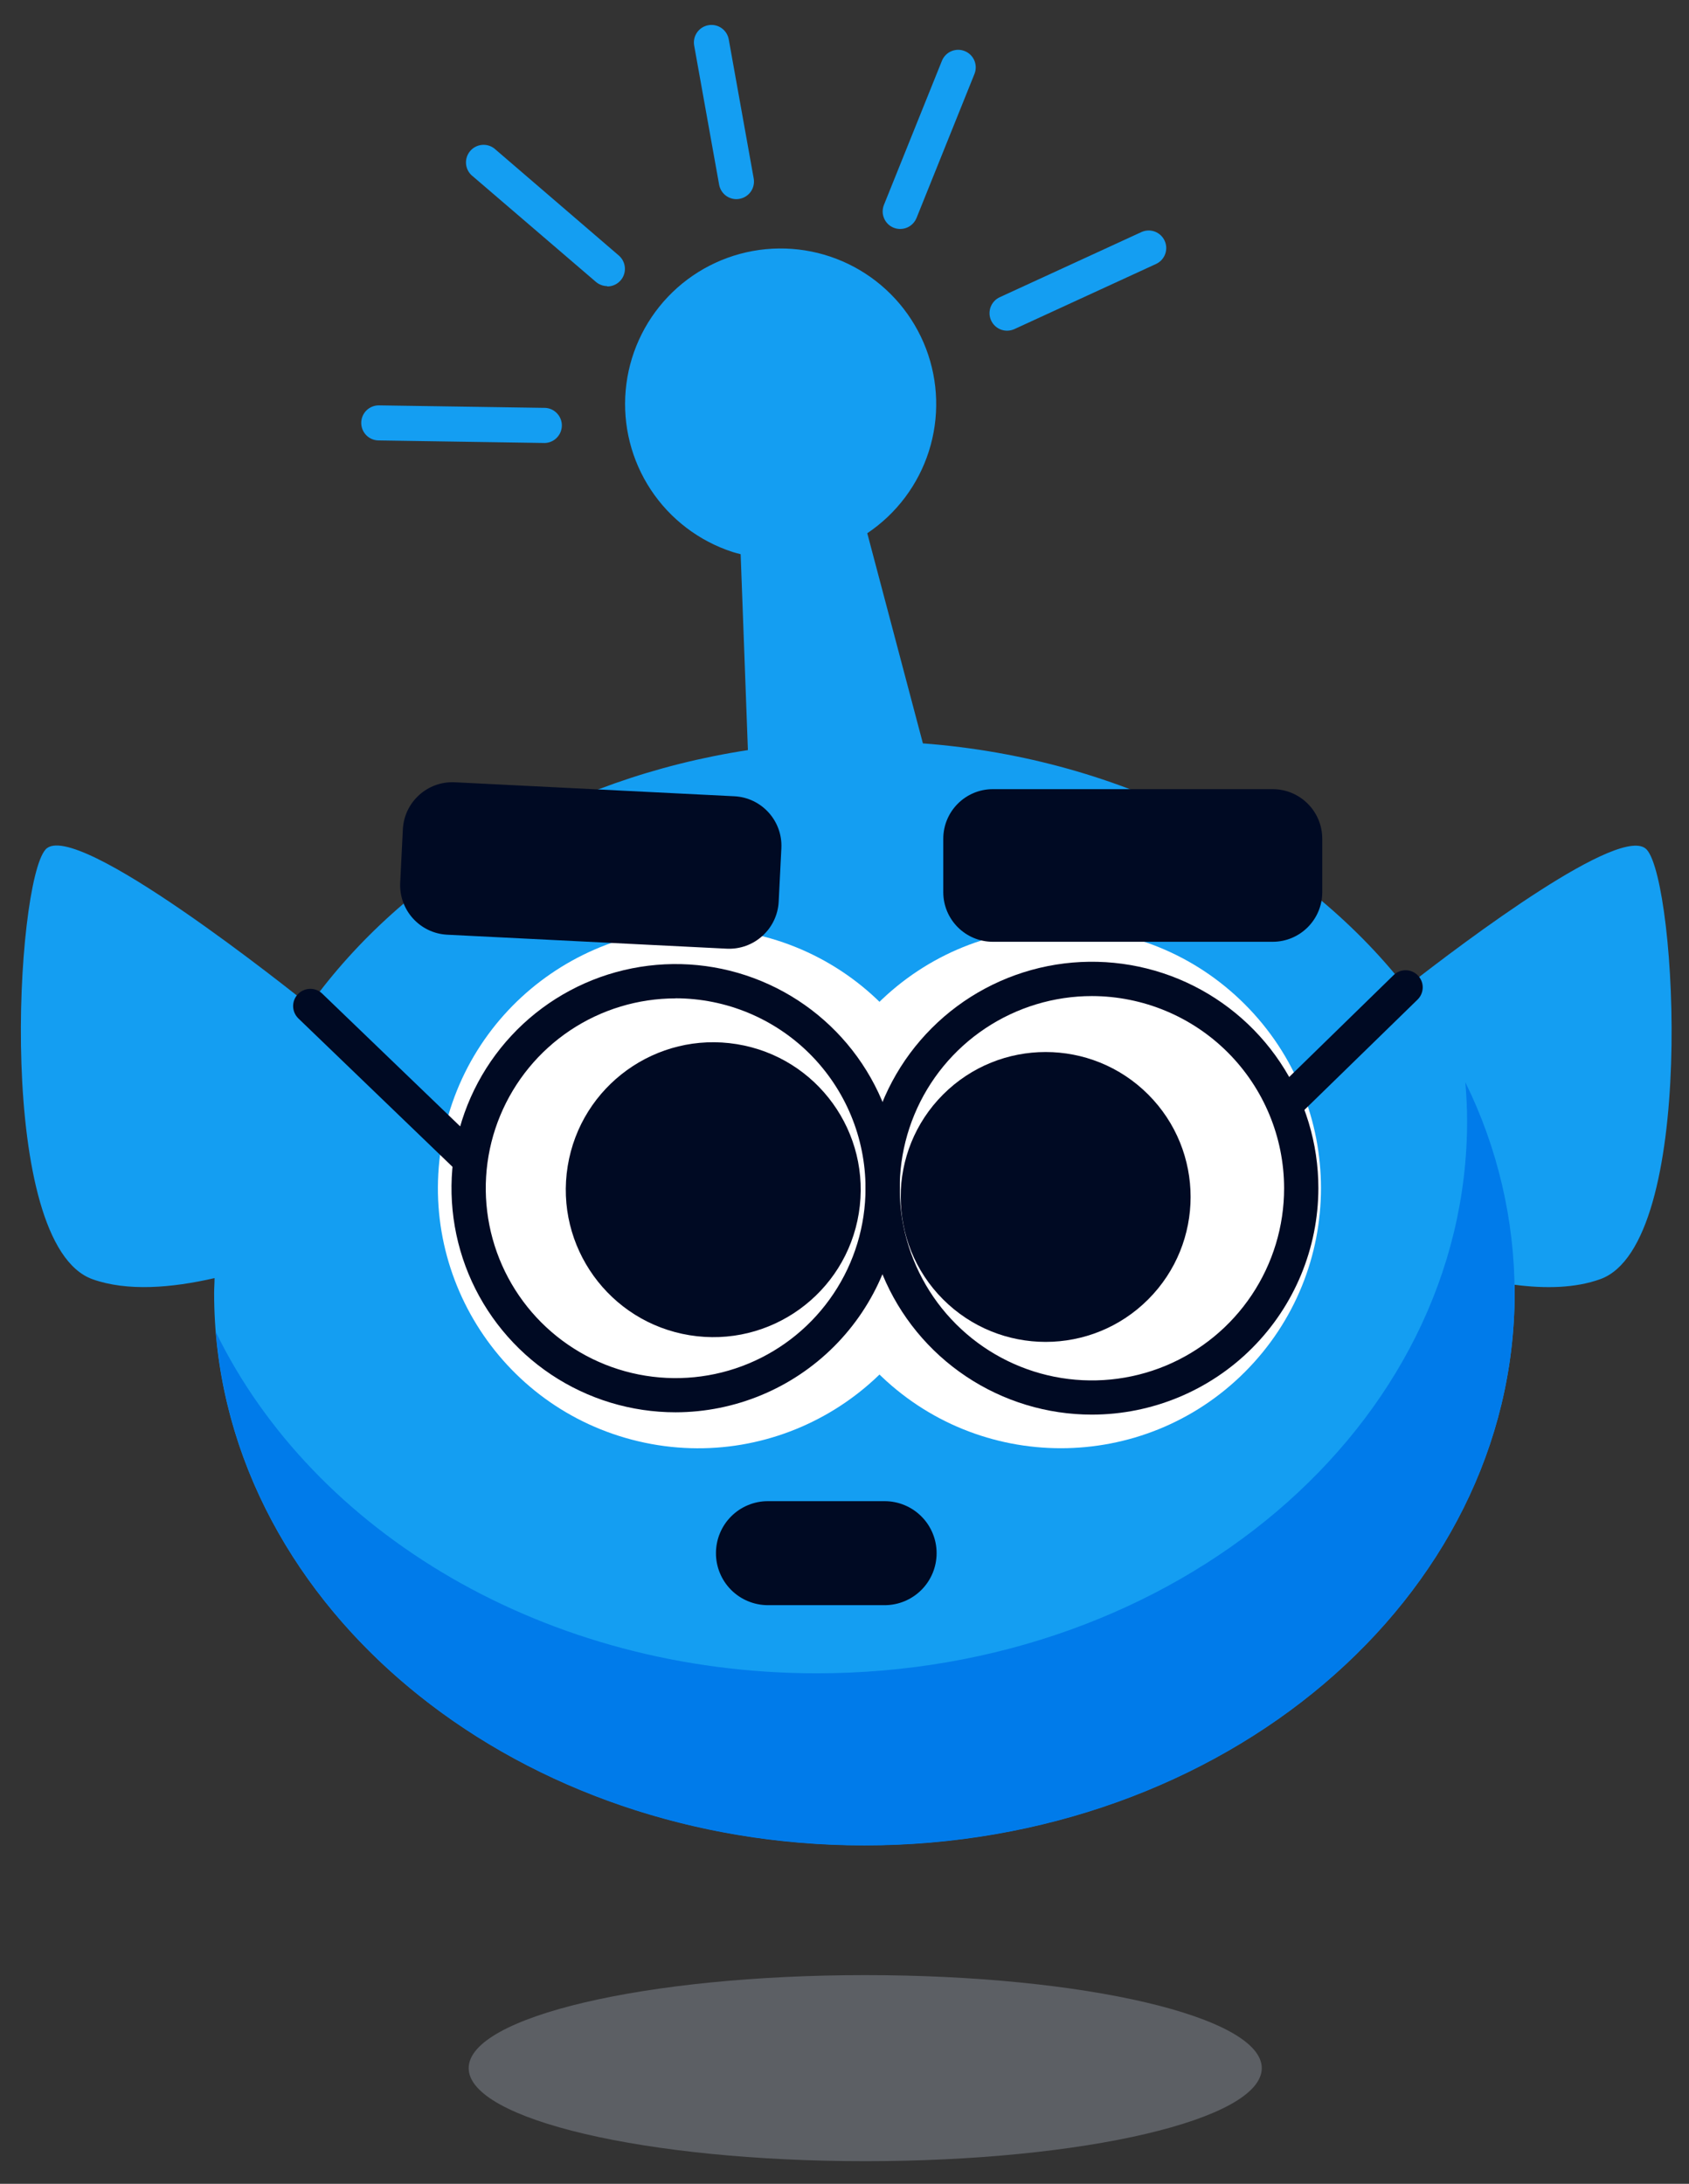 <svg width="58" height="75" viewBox="0 0 58 75" fill="none" xmlns="http://www.w3.org/2000/svg">
<rect x="0" y="0" width="58" height="75" fill="#333333" stroke="none"/>
<path d="M56.551 29.181C55.719 28.249 50.337 32.295 48.273 33.911C44.619 29.259 38.611 26.055 31.692 25.53L29.782 18.313C30.786 17.64 31.532 16.646 31.898 15.495C32.264 14.343 32.229 13.101 31.799 11.972C31.368 10.843 30.567 9.893 29.527 9.278C28.487 8.663 27.269 8.418 26.072 8.584C24.875 8.751 23.77 9.318 22.937 10.193C22.104 11.069 21.592 12.201 21.486 13.405C21.379 14.608 21.684 15.813 22.35 16.821C23.016 17.829 24.005 18.582 25.154 18.956C25.248 18.988 25.34 19.007 25.434 19.033L25.683 25.761C19.314 26.738 13.884 30 10.625 34.53C10.085 34.101 2.562 28.065 1.565 29.173C0.532 30.328 -0.149 42.728 3.172 43.931C4.366 44.359 5.896 44.233 7.368 43.894C7.368 44.066 7.353 44.235 7.353 44.406C7.353 54.881 17.349 63.371 29.682 63.371C42.014 63.371 52.012 54.881 52.012 44.406C52.012 44.312 52.012 44.218 52.012 44.123C53.069 44.261 54.097 44.239 54.952 43.931C58.274 42.737 57.584 30.336 56.551 29.181Z" fill="#149EF2"/>
<path d="M50.319 37.167C50.356 37.609 50.38 38.053 50.38 38.5C50.38 48.975 40.383 57.467 28.051 57.467C18.74 57.467 10.767 52.626 7.413 45.75C8.221 55.607 17.879 63.379 29.682 63.379C42.014 63.379 52.012 54.889 52.012 44.415C52.009 41.901 51.43 39.422 50.319 37.167Z" fill="#007BEA"/>
<path d="M32.663 42.858C33.796 38.057 30.823 33.246 26.022 32.113C21.221 30.98 16.411 33.953 15.278 38.754C14.145 43.555 17.118 48.365 21.919 49.498C26.72 50.632 31.53 47.658 32.663 42.858Z" fill="white"/>
<path d="M42.746 47.121C46.234 43.633 46.234 37.978 42.746 34.49C39.258 31.002 33.603 31.002 30.115 34.49C26.627 37.978 26.627 43.633 30.115 47.121C33.603 50.609 39.258 50.609 42.746 47.121Z" fill="white"/>
<path opacity="0.3" d="M29.712 74.222C37.233 74.222 43.329 72.792 43.329 71.027C43.329 69.263 37.233 67.832 29.712 67.832C22.191 67.832 16.094 69.263 16.094 71.027C16.094 72.792 22.191 74.222 29.712 74.222Z" fill="#BAC5D5"/>
<path d="M43.702 27.102L34.096 27.102C33.155 27.102 32.392 27.865 32.392 28.806L32.392 30.64C32.392 31.581 33.155 32.344 34.096 32.344L43.702 32.344C44.643 32.344 45.406 31.581 45.406 30.64L45.406 28.806C45.406 27.865 44.643 27.102 43.702 27.102Z" fill="#000A23"/>
<path d="M25.215 27.346L15.621 26.866C14.681 26.819 13.881 27.543 13.834 28.483L13.743 30.315C13.696 31.254 14.42 32.054 15.359 32.101L24.954 32.581C25.893 32.627 26.693 31.904 26.74 30.964L26.832 29.132C26.879 28.192 26.155 27.392 25.215 27.346Z" fill="#000A23"/>
<path d="M34.582 11.357C34.445 11.357 34.312 11.31 34.205 11.224C34.098 11.138 34.024 11.018 33.994 10.884C33.965 10.75 33.982 10.61 34.043 10.487C34.104 10.364 34.205 10.266 34.329 10.208L39.194 7.971C39.266 7.938 39.343 7.919 39.422 7.916C39.502 7.913 39.58 7.926 39.655 7.953C39.729 7.981 39.797 8.023 39.855 8.076C39.913 8.13 39.96 8.195 39.993 8.267C40.026 8.339 40.045 8.416 40.048 8.496C40.051 8.575 40.038 8.654 40.011 8.728C39.983 8.802 39.941 8.87 39.888 8.928C39.834 8.986 39.769 9.033 39.697 9.066L34.833 11.303C34.754 11.338 34.669 11.357 34.582 11.357Z" fill="#149EF2"/>
<path d="M30.914 7.864C30.837 7.864 30.76 7.85 30.689 7.821C30.615 7.792 30.548 7.748 30.491 7.693C30.435 7.637 30.39 7.571 30.359 7.498C30.328 7.425 30.311 7.347 30.311 7.268C30.31 7.189 30.325 7.11 30.354 7.037L32.345 2.089C32.404 1.941 32.52 1.822 32.667 1.759C32.814 1.696 32.98 1.694 33.128 1.754C33.277 1.813 33.395 1.929 33.458 2.076C33.521 2.223 33.523 2.389 33.464 2.537L31.473 7.487C31.428 7.598 31.35 7.694 31.251 7.761C31.151 7.828 31.034 7.864 30.914 7.864Z" fill="#149EF2"/>
<path d="M25.289 6.84C25.148 6.84 25.011 6.79 24.902 6.7C24.794 6.609 24.721 6.484 24.695 6.345L23.838 1.566C23.809 1.409 23.845 1.247 23.936 1.115C24.027 0.984 24.167 0.894 24.324 0.866C24.482 0.837 24.644 0.872 24.776 0.964C24.907 1.055 24.997 1.195 25.025 1.352L25.882 6.128C25.91 6.286 25.875 6.448 25.784 6.579C25.693 6.711 25.553 6.8 25.396 6.829C25.36 6.836 25.325 6.839 25.289 6.84Z" fill="#149EF2"/>
<path d="M20.857 9.827C20.713 9.826 20.573 9.775 20.463 9.681L16.186 6.012C16.075 5.905 16.009 5.76 16.002 5.606C15.995 5.452 16.047 5.301 16.148 5.184C16.248 5.067 16.389 4.993 16.543 4.977C16.696 4.961 16.85 5.004 16.972 5.097L21.239 8.766C21.336 8.846 21.405 8.953 21.438 9.074C21.471 9.195 21.466 9.323 21.423 9.441C21.38 9.559 21.301 9.66 21.198 9.731C21.095 9.802 20.972 9.839 20.847 9.837L20.857 9.827Z" fill="#149EF2"/>
<path d="M18.715 15.214L12.997 15.126C12.838 15.124 12.685 15.058 12.574 14.943C12.463 14.828 12.402 14.674 12.405 14.514C12.407 14.355 12.473 14.203 12.588 14.091C12.703 13.98 12.857 13.919 13.017 13.922L18.734 14.008C18.888 14.019 19.031 14.089 19.135 14.203C19.239 14.316 19.296 14.466 19.294 14.62C19.291 14.774 19.23 14.922 19.122 15.032C19.015 15.143 18.869 15.208 18.715 15.214Z" fill="#149EF2"/>
<path d="M29.491 41.669C29.939 38.909 28.065 36.308 25.304 35.86C22.544 35.412 19.943 37.286 19.495 40.047C19.047 42.807 20.921 45.408 23.682 45.856C26.442 46.304 29.043 44.43 29.491 41.669Z" fill="#000A23"/>
<path d="M30.378 55.127L26.373 55.127C26.138 55.127 25.905 55.081 25.689 54.991C25.472 54.902 25.274 54.77 25.108 54.604C24.942 54.438 24.811 54.241 24.721 54.024C24.631 53.807 24.585 53.575 24.586 53.34C24.586 53.105 24.632 52.873 24.722 52.656C24.812 52.439 24.943 52.242 25.109 52.077C25.275 51.911 25.472 51.779 25.689 51.69C25.906 51.6 26.138 51.554 26.373 51.555L30.378 51.555C30.612 51.555 30.844 51.601 31.061 51.691C31.277 51.78 31.474 51.912 31.64 52.078C31.806 52.243 31.937 52.44 32.027 52.657C32.117 52.873 32.163 53.105 32.163 53.34C32.163 53.574 32.117 53.807 32.028 54.023C31.938 54.24 31.807 54.437 31.641 54.603C31.475 54.769 31.278 54.901 31.061 54.991C30.845 55.081 30.612 55.127 30.378 55.127Z" fill="#000A23"/>
<path d="M39.427 44.627C41.371 42.683 41.371 39.532 39.427 37.587C37.483 35.644 34.331 35.644 32.387 37.587C30.443 39.532 30.443 42.683 32.387 44.627C34.331 46.571 37.483 46.571 39.427 44.627Z" fill="#000A23"/>
<path d="M23.201 48.503C21.679 48.503 20.191 48.052 18.925 47.206C17.66 46.36 16.673 45.158 16.09 43.752C15.508 42.345 15.355 40.797 15.652 39.304C15.949 37.811 16.682 36.44 17.759 35.363C18.835 34.287 20.207 33.554 21.7 33.257C23.193 32.96 24.741 33.112 26.147 33.695C27.554 34.277 28.756 35.264 29.602 36.53C30.447 37.795 30.899 39.284 30.899 40.806C30.894 42.846 30.082 44.801 28.639 46.244C27.197 47.686 25.242 48.499 23.201 48.503ZM23.201 34.288C21.912 34.288 20.651 34.67 19.579 35.386C18.506 36.103 17.671 37.122 17.177 38.313C16.683 39.505 16.555 40.816 16.806 42.081C17.058 43.346 17.679 44.508 18.591 45.42C19.504 46.332 20.666 46.953 21.931 47.204C23.196 47.455 24.507 47.326 25.698 46.832C26.89 46.338 27.908 45.502 28.624 44.429C29.341 43.357 29.723 42.096 29.722 40.806C29.721 39.077 29.033 37.42 27.811 36.197C26.588 34.975 24.93 34.287 23.201 34.285L23.201 34.288Z" fill="#000A23"/>
<path d="M37.498 48.583C35.96 48.583 34.457 48.127 33.178 47.273C31.898 46.419 30.901 45.205 30.312 43.784C29.724 42.363 29.569 40.799 29.869 39.29C30.169 37.782 30.909 36.396 31.997 35.308C33.084 34.22 34.47 33.48 35.978 33.179C37.487 32.879 39.051 33.033 40.472 33.621C41.893 34.21 43.108 35.207 43.962 36.486C44.817 37.764 45.273 39.268 45.273 40.806C45.27 42.868 44.451 44.844 42.993 46.302C41.536 47.76 39.56 48.58 37.498 48.583ZM37.498 34.208C36.193 34.208 34.917 34.595 33.831 35.32C32.745 36.045 31.899 37.076 31.399 38.282C30.899 39.488 30.768 40.815 31.023 42.095C31.278 43.376 31.906 44.552 32.83 45.475C33.753 46.398 34.929 47.027 36.209 47.282C37.49 47.536 38.817 47.405 40.023 46.906C41.229 46.406 42.26 45.559 42.985 44.474C43.71 43.388 44.097 42.112 44.096 40.806C44.094 39.057 43.398 37.38 42.161 36.143C40.925 34.907 39.248 34.211 37.498 34.208Z" fill="#000A23"/>
<path d="M16.094 40.38C15.942 40.379 15.796 40.32 15.687 40.215L10.25 34.98C10.194 34.926 10.149 34.862 10.117 34.791C10.086 34.72 10.068 34.644 10.066 34.566C10.064 34.489 10.078 34.411 10.105 34.339C10.133 34.267 10.175 34.2 10.229 34.144C10.282 34.088 10.346 34.042 10.417 34.011C10.488 33.979 10.565 33.962 10.642 33.96C10.72 33.958 10.797 33.971 10.869 33.999C10.942 34.027 11.008 34.069 11.064 34.123L16.503 39.358C16.588 39.439 16.646 39.544 16.671 39.658C16.696 39.773 16.686 39.893 16.641 40.002C16.597 40.111 16.522 40.204 16.424 40.27C16.326 40.335 16.211 40.37 16.094 40.369L16.094 40.38Z" fill="#000A23"/>
<path d="M44.112 38.554C43.995 38.553 43.88 38.518 43.783 38.453C43.686 38.387 43.611 38.294 43.567 38.186C43.523 38.077 43.513 37.958 43.537 37.843C43.561 37.729 43.618 37.624 43.702 37.542L47.857 33.488C47.969 33.379 48.119 33.319 48.275 33.321C48.431 33.323 48.58 33.387 48.689 33.499C48.798 33.611 48.858 33.761 48.856 33.917C48.853 34.073 48.79 34.221 48.678 34.33L44.517 38.387C44.408 38.493 44.263 38.553 44.112 38.554Z" fill="#000A23"/>
</svg>
